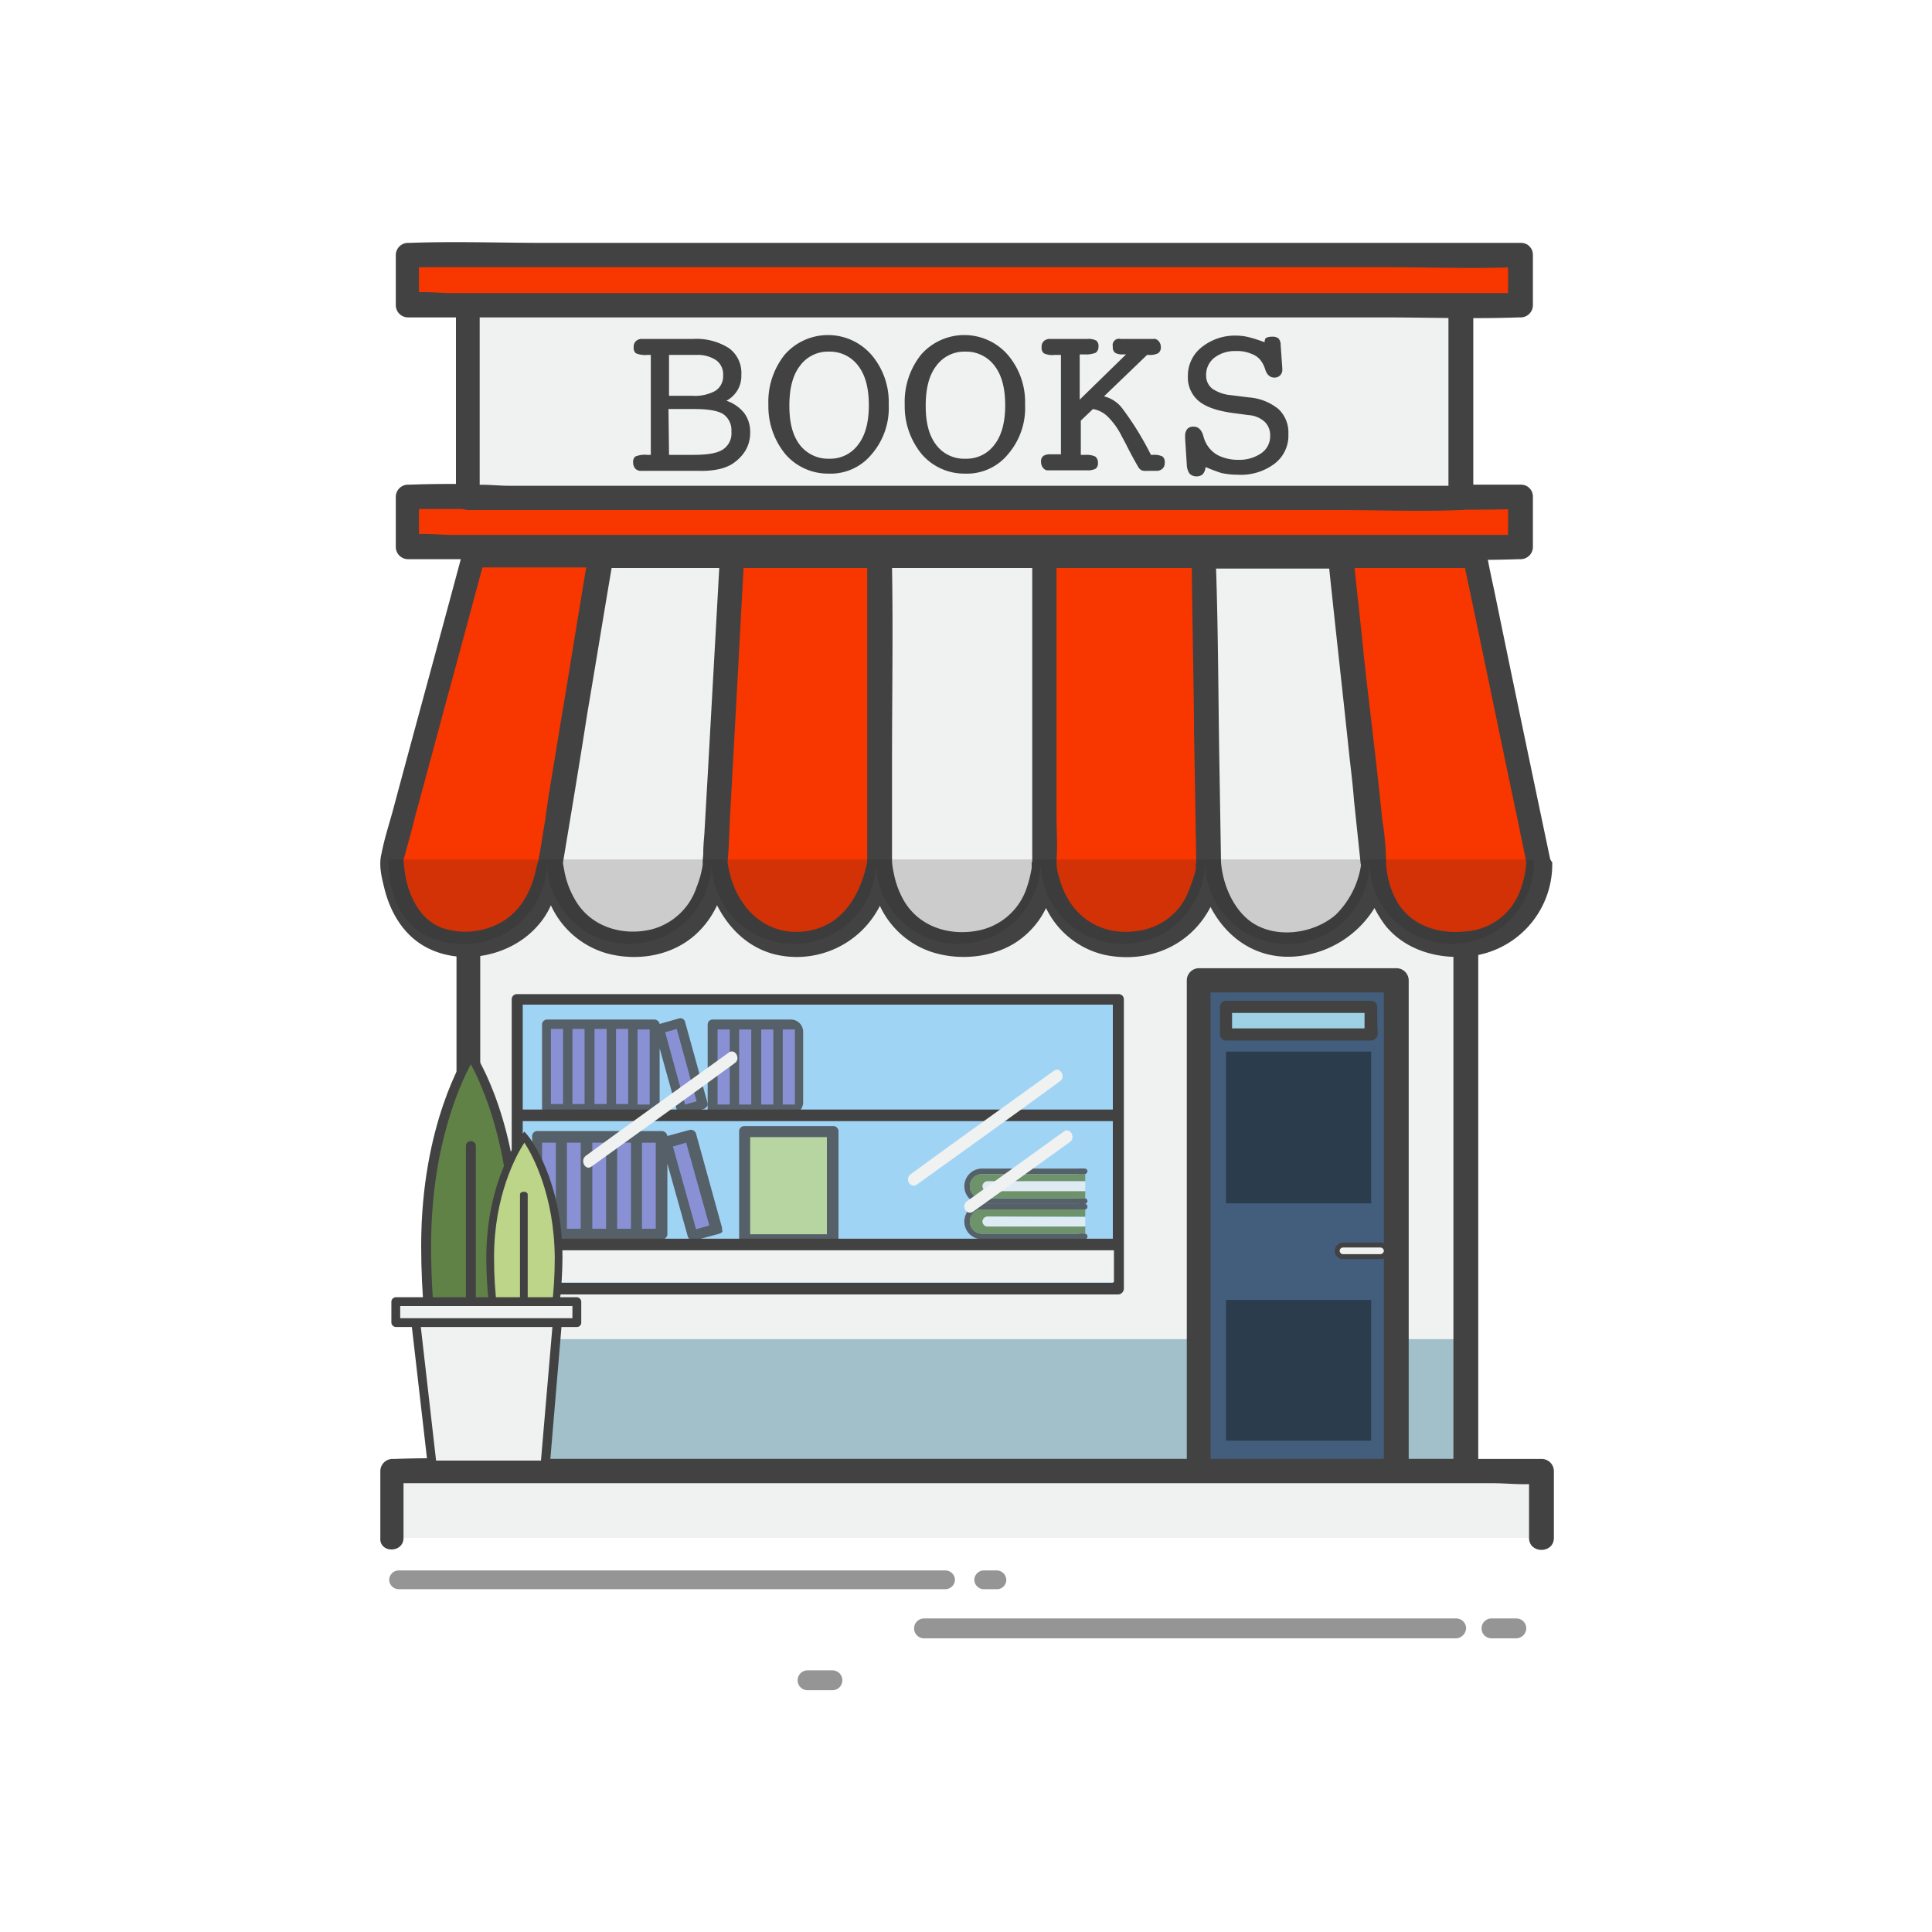 <svg id="Layer_1" data-name="Layer 1" xmlns="http://www.w3.org/2000/svg" viewBox="0 0 350 350"><defs><style>.cls-2{fill:#f0f1f1}.cls-3{fill:#424243}.cls-4{fill:#f83600}.cls-6{opacity:.56}.cls-8{fill:#2b3d4d}.cls-12{opacity:.79}.cls-13{fill:#837fcb}.cls-14{fill:#618247}.cls-15{fill:#bcd589}</style></defs><path fill="#a1c0c9" d="M84.7 155.7h180.8v110.8H84.7z"/><path class="cls-2" d="M84.7 155.7h180.8v86.9H84.7z"/><path class="cls-3" d="M265.5 264.3H92.1c-2.2 0-4.8-.4-7 0h-.3l2.2 2.2V155.7l-2.2 2.2h173.4c2.2 0 4.8.4 7 0h.3l-2.2-2.2v110.8c0 2.9 4.5 2.9 4.5 0V155.7a2.22 2.22 0 00-2.2-2.2H107.1c-7.3 0-14.6-.3-21.9 0h-.3a2.22 2.22 0 00-2.2 2.2v110.8a2.22 2.22 0 002.2 2.2h158.5c7.3 0 14.6.3 21.9 0h.3c2.8 0 2.8-4.4-.1-4.4z"/><path class="cls-2" d="M99.7 156.1l9.1-55.4h23.8l-3.1 55.4s-.9 14.9-14.9 14.9-14.9-14.9-14.9-14.9zm59.6 0v-55.4h29.8v55.4s-.4 14.9-14.9 14.9-14.9-14.9-14.9-14.9zm59.7 0l-.9-55.4h24.7l6 55.4s-.7 12.7-13.1 14.7-16.4-9.3-16.7-14.7z"/><path class="cls-4" d="M278.7 156.1l-11.6-55.4h-24.3l6 55.4s0 14.9 14.9 14.9 15-14.9 15-14.9z"/><path fill="#435e7d" d="M217.1 177.5h35.8v89h-35.8z"/><path class="cls-3" d="M252.9 264.3h-35.8l2.2 2.2v-88.9l-2.2 2.2h35.8l-2.2-2.2v88.9c0 2.9 4.5 2.9 4.5 0v-88.9a2.22 2.22 0 00-2.2-2.2h-35.8a2.22 2.22 0 00-2.2 2.2v88.9a2.22 2.22 0 002.2 2.2H253c2.7 0 2.7-4.4-.1-4.4z"/><g class="cls-6"><path class="cls-3" d="M171.2 287.9h-99a1.75 1.75 0 01-1.7-1.7 1.75 1.75 0 011.7-1.7h99.1a1.75 1.75 0 011.7 1.7 1.77 1.77 0 01-1.8 1.7z"/></g><g class="cls-6"><path class="cls-3" d="M180.6 287.9h-2.4a1.75 1.75 0 01-1.7-1.7 1.75 1.75 0 011.7-1.7h2.4a1.75 1.75 0 011.7 1.7 1.69 1.69 0 01-1.7 1.7z"/></g><g class="cls-6"><path class="cls-3" d="M263.8 296.8h-96.4a1.79 1.79 0 01-1.8-1.8 1.79 1.79 0 011.8-1.8h96.4a1.79 1.79 0 011.8 1.8 1.93 1.93 0 01-1.8 1.8z"/></g><g class="cls-6"><path class="cls-3" d="M274.7 296.8h-4.5a1.79 1.79 0 01-1.8-1.8 1.79 1.79 0 011.8-1.8h4.5a1.79 1.79 0 011.8 1.8 1.86 1.86 0 01-1.8 1.8z"/></g><g class="cls-6"><path class="cls-3" d="M150.8 306.2h-4.5a1.79 1.79 0 01-1.8-1.8 1.79 1.79 0 011.8-1.8h4.5a1.79 1.79 0 011.8 1.8 1.79 1.79 0 01-1.8 1.8z"/></g><path class="cls-4" d="M132.6 100.7h26.7v55.4s-1.6 14.7-14.9 14.9-14.9-14.9-14.9-14.9zm56.6 0v55.4s.7 15.1 14.9 14.9 14.9-14.9 14.9-14.9l-.9-55.4zm-80.3 0c-1.3 7.9-2.6 15.9-4 23.8-1.7 10.1-3.4 20.1-5 30.2-.6 3.9-1.3 7.4-3.8 10.6a14.4 14.4 0 01-11.4 5.6c-13.8.4-13.8-15.4-13.8-15.4l14.8-55z"/><path class="cls-3" d="M280.8 155.5c-3.4-16.2-6.8-32.4-10.1-48.5-.5-2.3-1-4.6-1.4-6.9a2.25 2.25 0 00-2.1-1.6H85.9a2.16 2.16 0 00-2.1 1.6c-4.2 15.7-8.5 31.3-12.7 47-.7 2.5-1.5 5-2 7.6-.5 2 0 4.1.5 6.1 1.1 4.6 3.7 9 8.2 11.1 6.5 3.1 15.1 1.1 19.7-4.3a13.76 13.76 0 002.3-3.6 15.94 15.94 0 0010.1 8.7c5.5 1.5 11.7.5 16-3.3a16.54 16.54 0 004-5.4c2.2 4.3 5.7 7.7 10.5 8.9a16.88 16.88 0 0019-8.8 15.82 15.82 0 009.5 8.4c5.4 1.7 12 .9 16.4-2.7a15.44 15.44 0 004.2-5.3 15.66 15.66 0 0010.7 8.5c7.9 1.6 15.5-1.7 19.1-8.7 3 5.8 8.7 9.8 16.1 8.9a18.62 18.62 0 0013.6-8.7 21.37 21.37 0 002 3.2c3.5 4.3 9.1 6 14.6 5.6a16.74 16.74 0 0015.6-17.1 1.72 1.72 0 01-.4-.7zM97 158c-1 4-3 7.5-6.8 9.4a13.28 13.28 0 01-9.8.8c-4-1.3-6.1-5.3-6.9-9.2a31.06 31.06 0 01-.4-3.2c0-.1.1-.3.1-.4.7-2.5 1.4-5 2-7.5 2.5-9.1 4.9-18.2 7.4-27.3 1.6-5.9 3.2-11.9 4.8-17.8h18.8c-1.6 9.5-3.1 19-4.7 28.5-.7 4.3-1.4 8.5-2.1 12.8-.2 1.4-.4 2.8-.6 4.1v.2c-.4 2.2-.7 4.4-1.1 6.6a1.7 1.7 0 00-.1.7 13.12 13.12 0 00-.6 2.3zm30.3-1.8v.5a18.23 18.23 0 01-1.1 4 11.7 11.7 0 01-8.3 7.7c-5.2 1.2-10.8-.5-13.6-5.2a16 16 0 01-2-5.1c-.1-.5-.2-1.1-.3-1.6v-.3c1.5-9 3-18 4.4-27 1.5-8.8 2.9-17.5 4.4-26.3h19.5c-.7 12.6-1.4 25.1-2.1 37.7l-.6 10.5c-.1 1.2-.2 2.4-.2 3.5 0 .5-.1 1-.1 1.4zm29.8 0c-1.2 5.7-4.2 11.2-10.5 12.4-7.2 1.3-12.5-3.4-14.3-10a20.48 20.48 0 01-.5-2.4c.3-3 .3-6.1.5-9.1.5-9.1 1-18.3 1.5-27.4l.9-16.8h22.4v53.2zm29.8.2v.8a21.7 21.7 0 01-1.1 4.2 11.62 11.62 0 01-8.7 7.2c-5.3 1-10.8-.8-13.5-5.7a16.16 16.16 0 01-1.7-4.8 13.8 13.8 0 01-.3-2v-18.3c0-11.6.2-23.3 0-34.9H187v53.2a.37.37 0 00-.1.3zm29.7 1.1a8.33 8.33 0 01-.4 1.5 25 25 0 01-1.5 3.8 11.41 11.41 0 01-7.8 5.7c-7.3 1.5-13.2-2.5-15-9.5a8.79 8.79 0 01-.5-2.9v-.3c.2-2.6 0-5.3 0-7.9v-45h24.5c.1 9.2.3 18.3.4 27.5v1.6l.3 17.3c0 2.1.1 4.3.1 6.4a4.1 4.1 0 01-.1 1.1v.1c.1.2 0 .4 0 .6zm29.9-.4a16 16 0 01-4.5 8.6c-4 3.5-11 4.5-15.5 1.2-3.2-2.4-5-6.8-5.3-10.7l-.3-18.1c-.2-11.7-.2-23.4-.6-35.1h20.5c1.2 11.5 2.5 22.9 3.7 34.4.3 2.6.6 5.1.8 7.7l1.2 11.4c.1.4.1-.2 0 .6zm28.7 4.7a11.21 11.21 0 01-9.4 6.9c-4.8.6-9.8-.8-12.5-5a16.12 16.12 0 01-2.2-7.2v-.4a51.25 51.25 0 00-.7-7.7c-1-10.1-2.3-20.1-3.4-30.2v-.2c-.5-5-1.1-10.1-1.6-15.1h20c3.3 15.6 6.5 31.3 9.8 46.9.4 2.1.9 4.3 1.3 6.4a17.39 17.39 0 01-1.3 5.6z"/><path fill="#a0d4f5" d="M93.7 181.1h108.9v52.4H93.7z"/><path class="cls-3" d="M202.6 234.5H93.7a.94.94 0 01-1-1v-52.4a.94.94 0 011-1h108.9a.94.94 0 011 1v52.4a1.08 1.08 0 01-1 1zm-107.9-2.1h106.9V182H94.7z"/><path class="cls-8" d="M222.1 235.5h26.3V261h-26.3z"/><path fill="#9ed1e3" d="M222.1 182.4h26.3v5h-26.3z"/><path class="cls-3" d="M249.5 182.4a1.11 1.11 0 00-1.1-1.1h-26.3a1.11 1.11 0 00-1.1 1.1v5a1.11 1.11 0 001.1 1.1h26.3a.91.91 0 00.7-.3.1.1 0 00.1-.1l.1-.1a.91.91 0 00.3-.7c-.1-1.6-.1-3.3-.1-4.9zm-2.3 3.9h-24v-2.8h24z"/><path class="cls-8" d="M222.1 190.5h26.3V218h-26.3z"/><path class="cls-2" d="M242.2 226.9v-.6a.68.68 0 01.7-.7h7.4a.68.68 0 01.7.7v.6a.68.68 0 01-.7.7H243a.67.67 0 01-.8-.7z"/><path class="cls-3" d="M241.8 226.6a1.54 1.54 0 011.5-1.5h6.8a1.5 1.5 0 010 3h-6.8a1.47 1.47 0 01-1.5-1.5zm8.9 0a.65.65 0 00-.6-.6h-6.8a.6.6 0 100 1.2h6.8a.65.65 0 00.6-.6z"/><path class="cls-4" d="M73.9 90.1h201.6v9.1H73.9z"/><path class="cls-3" d="M275.5 87.8H98.8c-8.1 0-16.4-.3-24.5 0h-.4a2.22 2.22 0 00-2.2 2.2v9.1a2.22 2.22 0 002.2 2.2h176.7c8.1 0 16.4.3 24.5 0h.4a2.22 2.22 0 002.2-2.2V90c0-2.9-4.5-2.9-4.5 0v9.1l2.2-2.2H82c-2.5 0-5.4-.4-7.9 0h-.4l2.2 2.2V90l-2.2 2.2h176.7c8.1 0 16.4.3 24.5 0h.4c3.1.1 3.1-4.4.2-4.4z"/><path class="cls-2" d="M84.7 53.6h179.9v36.7H84.7z"/><path class="cls-3" d="M264.7 51.3H107c-7.3 0-14.6-.3-21.9 0h-.3a2.22 2.22 0 00-2.2 2.2v36.7a2.22 2.22 0 002.2 2.2h157.7c7.3 0 14.6.3 21.9 0h.3a2.22 2.22 0 002.2-2.2V53.5c0-2.9-4.5-2.9-4.5 0v36.7l2.2-2.2H92.1c-2.2 0-4.9-.4-7.1 0h-.3l2.2 2.2V53.5l-2.2 2.2h157.7c7.3 0 14.6.3 21.9 0h.3c2.9.1 2.9-4.4.1-4.4z"/><path class="cls-4" d="M73.9 46.2h201.6v9.1H73.9z"/><path class="cls-3" d="M275.5 44H98.8c-8.1 0-16.4-.3-24.5 0h-.4a2.22 2.22 0 00-2.2 2.2v9.1a2.22 2.22 0 002.2 2.2h176.7c8.1 0 16.4.3 24.5 0h.4a2.22 2.22 0 002.2-2.2v-9.1c0-2.9-4.5-2.9-4.5 0v9.1l2.2-2.2H82c-2.5 0-5.4-.4-7.9 0h-.4l2.2 2.2v-9.1l-2.2 2.2h176.7c8.1 0 16.4.3 24.5 0h.4c3.1 0 3.1-4.4.2-4.4z"/><path d="M84.2 171a14.94 14.94 0 0014.9-14.9 14.9 14.9 0 1029.8 0 14.9 14.9 0 1029.8 0 14.9 14.9 0 0029.8 0 14.9 14.9 0 0029.8 0 14.9 14.9 0 0029.8 0 14.9 14.9 0 1029.8 0l-.2-.4H70.4s-1 15.3 13.8 15.3z" fill="#272525" opacity=".18"/><path class="cls-2" d="M70.9 266.5h208.2v12.1H70.9z"/><path class="cls-3" d="M73.1 278.6v-12.1l-2.2 2.2h199.7c2.6 0 5.6.4 8.2 0h.4l-2.2-2.2v12.1c0 2.9 4.5 2.9 4.5 0v-12.1a2.22 2.22 0 00-2.2-2.2H96.8c-8.4 0-16.9-.3-25.3 0h-.4a2.22 2.22 0 00-2.2 2.2v12.1c-.2 2.8 4.2 2.8 4.2 0z"/><path class="cls-2" d="M94.6 225.1h107.2v7.2H94.6z"/><path class="cls-3" d="M94.6 224.4h108.1v2.1H94.6zm0-23.4h108.1v2.1H94.6z"/><g class="cls-12"><path class="cls-13" d="M97.2 206h4.5v17.6h-4.5zm4.5 0h4.5v17.6h-4.5zm4.6 0h4.5v17.6h-4.5zm4.5 0h4.5v17.6h-4.5zm4.5 0h4.5v17.6h-4.5z"/><path class="cls-13" transform="rotate(-15.49 125.275 214.814)" d="M123 206.01h4.5v17.6H123z"/><path class="cls-3" d="M130.8 222.4l-4.7-17a1 1 0 00-1.2-.7l-4 1.1a1.06 1.06 0 00-1-.9H97.4a.94.94 0 00-1 1v17.6a.94.94 0 001 1h22.5a.94.94 0 001-1v-12.7l3.7 13.2a1 1 0 001 .7h.3l4.4-1.2c.3-.1.5-.2.6-.5-.1-.1-.1-.3-.1-.6zM98.2 207h2.5v15.6h-2.5zm4.5 0h2.5v15.6h-2.5zm4.6 0h2.5v15.6h-2.5zm4.5 0h2.5v15.6h-2.5zm7 15.6h-2.5V207h2.5zm7.3.1l-4.2-15 2.4-.7 4.2 15z"/></g><g class="cls-12"><path class="cls-13" d="M98.9 185.6h3.9V201h-3.9z"/><path class="cls-13" d="M102.8 185.6h3.9V201h-3.9zm4 0h3.9V201h-3.9zm3.9 0h3.9V201h-3.9zm4 0h3.9V201h-3.9z"/><path class="cls-13" transform="rotate(-15.49 123.368 193.324)" d="M121.4 185.61h3.9v15.4h-3.9z"/><path class="cls-3" d="M128.2 199.9l-4.1-14.8a.86.86 0 00-1.1-.6l-3.5 1a1 1 0 00-.9-.8H99.1a.9.9 0 00-.9.9V201a.9.9 0 00.9.9h19.5a.9.9 0 00.9-.9v-11.1l3.2 11.5a.84.84 0 00.8.6h.2l3.8-1.1a1 1 0 00.5-.4c.2-.1.2-.3.2-.6zm-28.4-13.5h2.2V200h-2.2zm3.9 0h2.2V200h-2.2zm4 0h2.2V200h-2.2zm3.9 0h2.2V200h-2.2zm6.1 13.7h-2.2v-13.6h2.2zm6.4 0l-3.6-13.1 2.1-.6 3.6 13.1z"/></g><g class="cls-12"><path class="cls-13" d="M129.1 185.6h3.9V201h-3.9zm3.9 0h3.9V201H133zm4 0h3.9V201H137zm3.9 0h3.9V201h-3.9z"/><path class="cls-3" d="M143.3 184.7h-14.2a.9.9 0 00-.9.9V201a.9.9 0 00.9.9h14.2a2.22 2.22 0 002.2-2.2v-12.8a2.22 2.22 0 00-2.2-2.2zm-11.1 15.4H130v-13.6h2.2zm3.9 0h-2.2v-13.6h2.2zm4 0h-2.2v-13.6h2.2zm3.9 0h-2.2v-13.6h2.2z"/></g><g class="cls-12"><path class="cls-3" d="M196.4 223.5h-18.5a2.2 2.2 0 010-4.4h18.5v-1h-18.5a3.2 3.2 0 000 6.4h18.5z"/><path class="cls-14" d="M178.9 220.4h17.7v-1.3h-18.7a2.1 2.1 0 00-2.2 2.2 2.16 2.16 0 002.2 2.2h18.7v-1.4h-17.7a.9.9 0 01-.9-.9 1.06 1.06 0 01.9-.8z"/><path class="cls-2" d="M178.9 220.4a.9.9 0 100 1.8h17.7v-1.7l-17.7-.1z"/><path class="cls-3" d="M196.5 219.1h-1v-1h1a.47.47 0 01.5.5.47.47 0 01-.5.5zm0 5.4h-1v-1h1a.47.47 0 01.5.5.47.47 0 01-.5.5z"/></g><g class="cls-12"><path class="cls-3" d="M196.4 217.1h-18.5a2.2 2.2 0 010-4.4h18.5v-1h-18.5a3.2 3.2 0 000 6.4h18.5z"/><path class="cls-14" d="M178.9 214h17.7v-1.3h-18.7a2.1 2.1 0 00-2.2 2.2 2.16 2.16 0 002.2 2.2h18.7v-1.4h-17.7a.9.9 0 01-.9-.9 1.06 1.06 0 01.9-.8z"/><path class="cls-2" d="M178.9 214a.9.9 0 000 1.8h17.7V214z"/><path class="cls-3" d="M196.5 212.7h-1v-1h1a.47.47 0 01.5.5.54.54 0 01-.5.5zm0 5.4h-1v-1h1a.47.47 0 01.5.5.54.54 0 01-.5.5z"/></g><path class="cls-2" d="M107.2 211.3c8.6-6.2 17.3-12.4 25.9-18.7 1.2-.8 0-2.8-1.1-1.9-8.6 6.2-17.3 12.4-25.9 18.7-1.1.9 0 2.8 1.1 1.9zm58.9 3.3c8.6-6.2 17.3-12.4 25.9-18.7 1.2-.8 0-2.8-1.1-1.9-8.6 6.2-17.3 12.4-25.9 18.7-1.2.8-.1 2.7 1.1 1.9zm10.2 4.9c5.8-4.2 11.7-8.4 17.5-12.6 1.2-.8 0-2.8-1.1-1.9-5.8 4.2-11.7 8.4-17.5 12.6-1.2.8-.1 2.7 1.1 1.9z"/><g class="cls-12"><path class="cls-15" d="M134.9 205h16v19.6h-16z"/><path class="cls-3" d="M150.9 225.6h-16a.94.94 0 01-1-1V205a.94.94 0 011-1h16a.94.94 0 011 1v19.6a1.08 1.08 0 01-1 1zm-15-2h13.9V206h-13.9z"/></g><path class="cls-3" d="M125.2 85.3h-9a1.37 1.37 0 01-1.1-.4 1.6 1.6 0 01-.4-1.1 1.25 1.25 0 01.4-1.1 4.54 4.54 0 012.1-.3h.7V64.3h-.7a4.31 4.31 0 01-2-.3 1.25 1.25 0 01-.4-1.1 1.37 1.37 0 01.4-1.1 1.53 1.53 0 011-.4h9.4a10.94 10.94 0 016.5 1.7 5.55 5.55 0 012.2 4.8 5.07 5.07 0 01-.7 2.8 5.24 5.24 0 01-2 1.9 7 7 0 013.2 2.2 5.72 5.72 0 011.1 3.6 6.29 6.29 0 01-.9 3.3 7.8 7.8 0 01-2.6 2.5 8.26 8.26 0 01-2.2.8 14.61 14.61 0 01-3.4.3zm-4-13.6h4.2a7.71 7.71 0 004.2-.9A3.12 3.12 0 00131 68a3.16 3.16 0 00-1.2-2.7 5.94 5.94 0 00-3.6-1h-5zm0 10.7h4.5c2.5 0 4.3-.3 5.3-1a3.46 3.46 0 001.5-3.2A3.57 3.57 0 00131 75c-1-.6-2.7-.9-5.2-.9h-4.7l.1 8.3zm39.8-9.1a12.8 12.8 0 01-3.1 9 9.59 9.59 0 01-7.8 3.5 10.19 10.19 0 01-7.8-3.5 13.65 13.65 0 01-3.1-9 13.67 13.67 0 013-9.1 10.44 10.44 0 0115.6 0 13.16 13.16 0 013.2 9.1zm-10.8 9.8a6.27 6.27 0 005.3-2.6c1.3-1.7 1.9-4.1 1.9-7.1s-.6-5.4-1.9-7.1a6.4 6.4 0 00-5.3-2.6 6.27 6.27 0 00-5.3 2.6c-1.3 1.7-1.9 4.1-1.9 7.2s.6 5.4 1.9 7.1a6.46 6.46 0 005.3 2.5zm35.5-9.8a12.8 12.8 0 01-3.1 9 9.59 9.59 0 01-7.8 3.5 10.19 10.19 0 01-7.8-3.5 13.65 13.65 0 01-3.1-9 13.67 13.67 0 013-9.1 10.44 10.44 0 0115.6 0 13.16 13.16 0 013.2 9.1zm-10.8 9.8a6.27 6.27 0 005.3-2.6c1.3-1.7 1.9-4.1 1.9-7.1s-.6-5.4-1.9-7.1a6.4 6.4 0 00-5.3-2.6 6.27 6.27 0 00-5.3 2.6c-1.3 1.7-1.9 4.1-1.9 7.2s.6 5.4 1.9 7.1a6.32 6.32 0 005.3 2.5zm20.5-.7h1.3a3.69 3.69 0 011.7.3 1.29 1.29 0 01.5 1.1 1.25 1.25 0 01-.4 1.1 3 3 0 01-1.6.3H190a1.05 1.05 0 01-1-.4 1.6 1.6 0 01-.4-1.1 1.25 1.25 0 01.4-1.1 2.27 2.27 0 011.3-.3h1.9v-18H191a3.56 3.56 0 01-1.9-.3 1.25 1.25 0 01-.4-1.1 1.37 1.37 0 01.4-1.1 1.53 1.53 0 011-.4h6.9a3 3 0 011.6.3 1.25 1.25 0 01.4 1.1 1.29 1.29 0 01-.5 1.1 4.6 4.6 0 01-2 .3h-.9v8.2l8.4-8.2h-.6a2.42 2.42 0 01-1.4-.3 1.25 1.25 0 01-.4-1.1 1.15 1.15 0 011.4-1.4h5.9a1.05 1.05 0 011 .4 1.6 1.6 0 01.4 1.1 1.29 1.29 0 01-.5 1.1 3.42 3.42 0 01-1.7.3h-.3l-7.8 7.5a5.94 5.94 0 013.4 2.3 54.36 54.36 0 015.1 8.3h.4a3.42 3.42 0 011.7.3 1.25 1.25 0 01.4 1.1 1.37 1.37 0 01-.4 1.1 1.53 1.53 0 01-1 .4h-1.9a2.22 2.22 0 01-.9-.1 1.7 1.7 0 01-.6-.6c-.1-.2-.9-1.5-2.2-4.1l-.8-1.5a13.18 13.18 0 00-2.5-3.5 5 5 0 00-2.7-1.4l-2.2 2.1v6.2zm23 2.2a2.23 2.23 0 01-.5 1.3 1.6 1.6 0 01-1.1.4 1.73 1.73 0 01-1.3-.5 3 3 0 01-.5-1.6l-.3-4.7v-.4a2 2 0 01.4-1.4 1.46 1.46 0 011.2-.4c.8 0 1.4.6 1.7 1.7a5.89 5.89 0 00.5 1.3 5.19 5.19 0 002.2 2.2 8 8 0 003.6.8 7 7 0 004.2-1.2 3.71 3.71 0 001.6-3.1 3.39 3.39 0 00-1-2.6 4.84 4.84 0 00-2.9-1.2l-3-.4c-2.8-.4-4.8-1.1-6.1-2.2a5.55 5.55 0 01-1.9-4.5 6.52 6.52 0 012.5-5.2 9.58 9.58 0 016.3-2.1 9.69 9.69 0 012.3.3 29 29 0 012.8.9c0-.4.1-.7.3-.8a2.15 2.15 0 011-.2 1.74 1.74 0 011.2.3 1.69 1.69 0 01.4 1.2l.3 4.2v.2a1.38 1.38 0 01-1.5 1.5c-.7 0-1.3-.5-1.6-1.5a5.35 5.35 0 00-.6-1.3 3.58 3.58 0 00-1.9-1.5 6.36 6.36 0 00-2.8-.5 6.05 6.05 0 00-3.9 1.2 3.93 3.93 0 00-1.5 3.2 3 3 0 001.1 2.4 7.16 7.16 0 003.5 1.2l3.2.4a9.56 9.56 0 015.3 2.1 5.8 5.8 0 011.8 4.5 6.38 6.38 0 01-2.5 5.4 10.11 10.11 0 01-6.7 2 14.28 14.28 0 01-2.9-.3 27.54 27.54 0 01-2.9-1.1z"/><path class="cls-14" d="M93.4 225.6c0 19.1-3.6 34.5-8.1 34.5s-8.1-15.5-8.1-34.5c0-22.2 8.1-34.5 8.1-34.5s8.1 12.1 8.1 34.5z"/><path class="cls-3" d="M85.3 261c-5.8 0-9-18.2-9-35.3 0-22.1 7.9-34.4 8.2-34.9l.7-1.1.8 1.1c.3.5 8.2 12.5 8.2 34.9.1 17.1-3.1 35.3-8.9 35.3zm0-68.2c-2 3.7-7.2 15.1-7.2 32.8 0 20.9 4.2 33.7 7.2 33.7s7.2-12.8 7.2-33.7c0-17.8-5.2-29.1-7.2-32.8z"/><path class="cls-3" d="M85.3 255.3a.88.88 0 01-.9-.8v-47a.91.91 0 011.8 0v47a.82.82 0 01-.9.8z"/><path class="cls-15" d="M101.1 227.8c0 12.1-2.8 21.9-6.2 21.9s-6.2-9.8-6.2-21.9c0-14.1 6.2-21.9 6.2-21.9s6.2 7.7 6.2 21.9z"/><path class="cls-3" d="M94.9 250.3c-4.4 0-6.8-11.6-6.8-22.4 0-14.1 6-21.9 6.3-22.2l.6-.7.6.7c.3.3 6.3 8 6.3 22.2-.1 10.8-2.5 22.4-7 22.4zM95 207c-1.5 2.3-5.5 9.6-5.5 20.8 0 13.3 3.2 21.4 5.5 21.4s5.5-8.1 5.5-21.4c-.1-11.3-4-18.5-5.5-20.8z"/><path class="cls-3" d="M94.9 246.7c-.4 0-.7-.2-.7-.5v-29.8c0-.3.3-.5.7-.5s.7.2.7.5v29.8a.68.68 0 01-.7.5z"/><path class="cls-2" d="M98.8 265.4H78.3l-3.1-26.2H101l-2.2 26.2z"/><path class="cls-3" d="M99.2 265.9H77.8l-3.2-27.1h26.8zm-20.5-1h19.6l2.1-25.1H75.8z"/><path class="cls-3" d="M98.8 266.2H78.3a.77.77 0 01-.8-.7l-3-26.1c0-.2 0-.5.2-.6a.86.86 0 01.6-.3H101a.86.86 0 01.6.3.73.73 0 01.2.6l-2.2 26.1a.85.85 0 01-.8.7zM79 264.6h19l2.1-24.5H76.2z"/><path class="cls-2" d="M71.7 235.8h32.8v3.8H71.7z"/><path class="cls-3" d="M105 240.1H71.2v-4.8H105zm-32.8-1H104v-2.8H72.2z"/><path class="cls-3" d="M104.5 240.4H71.7a.86.86 0 01-.8-.8v-3.8a.86.86 0 01.8-.8h32.8a.86.86 0 01.8.8v3.8a.79.79 0 01-.8.8zm-32-1.6h31.2v-2.2H72.5z"/></svg>